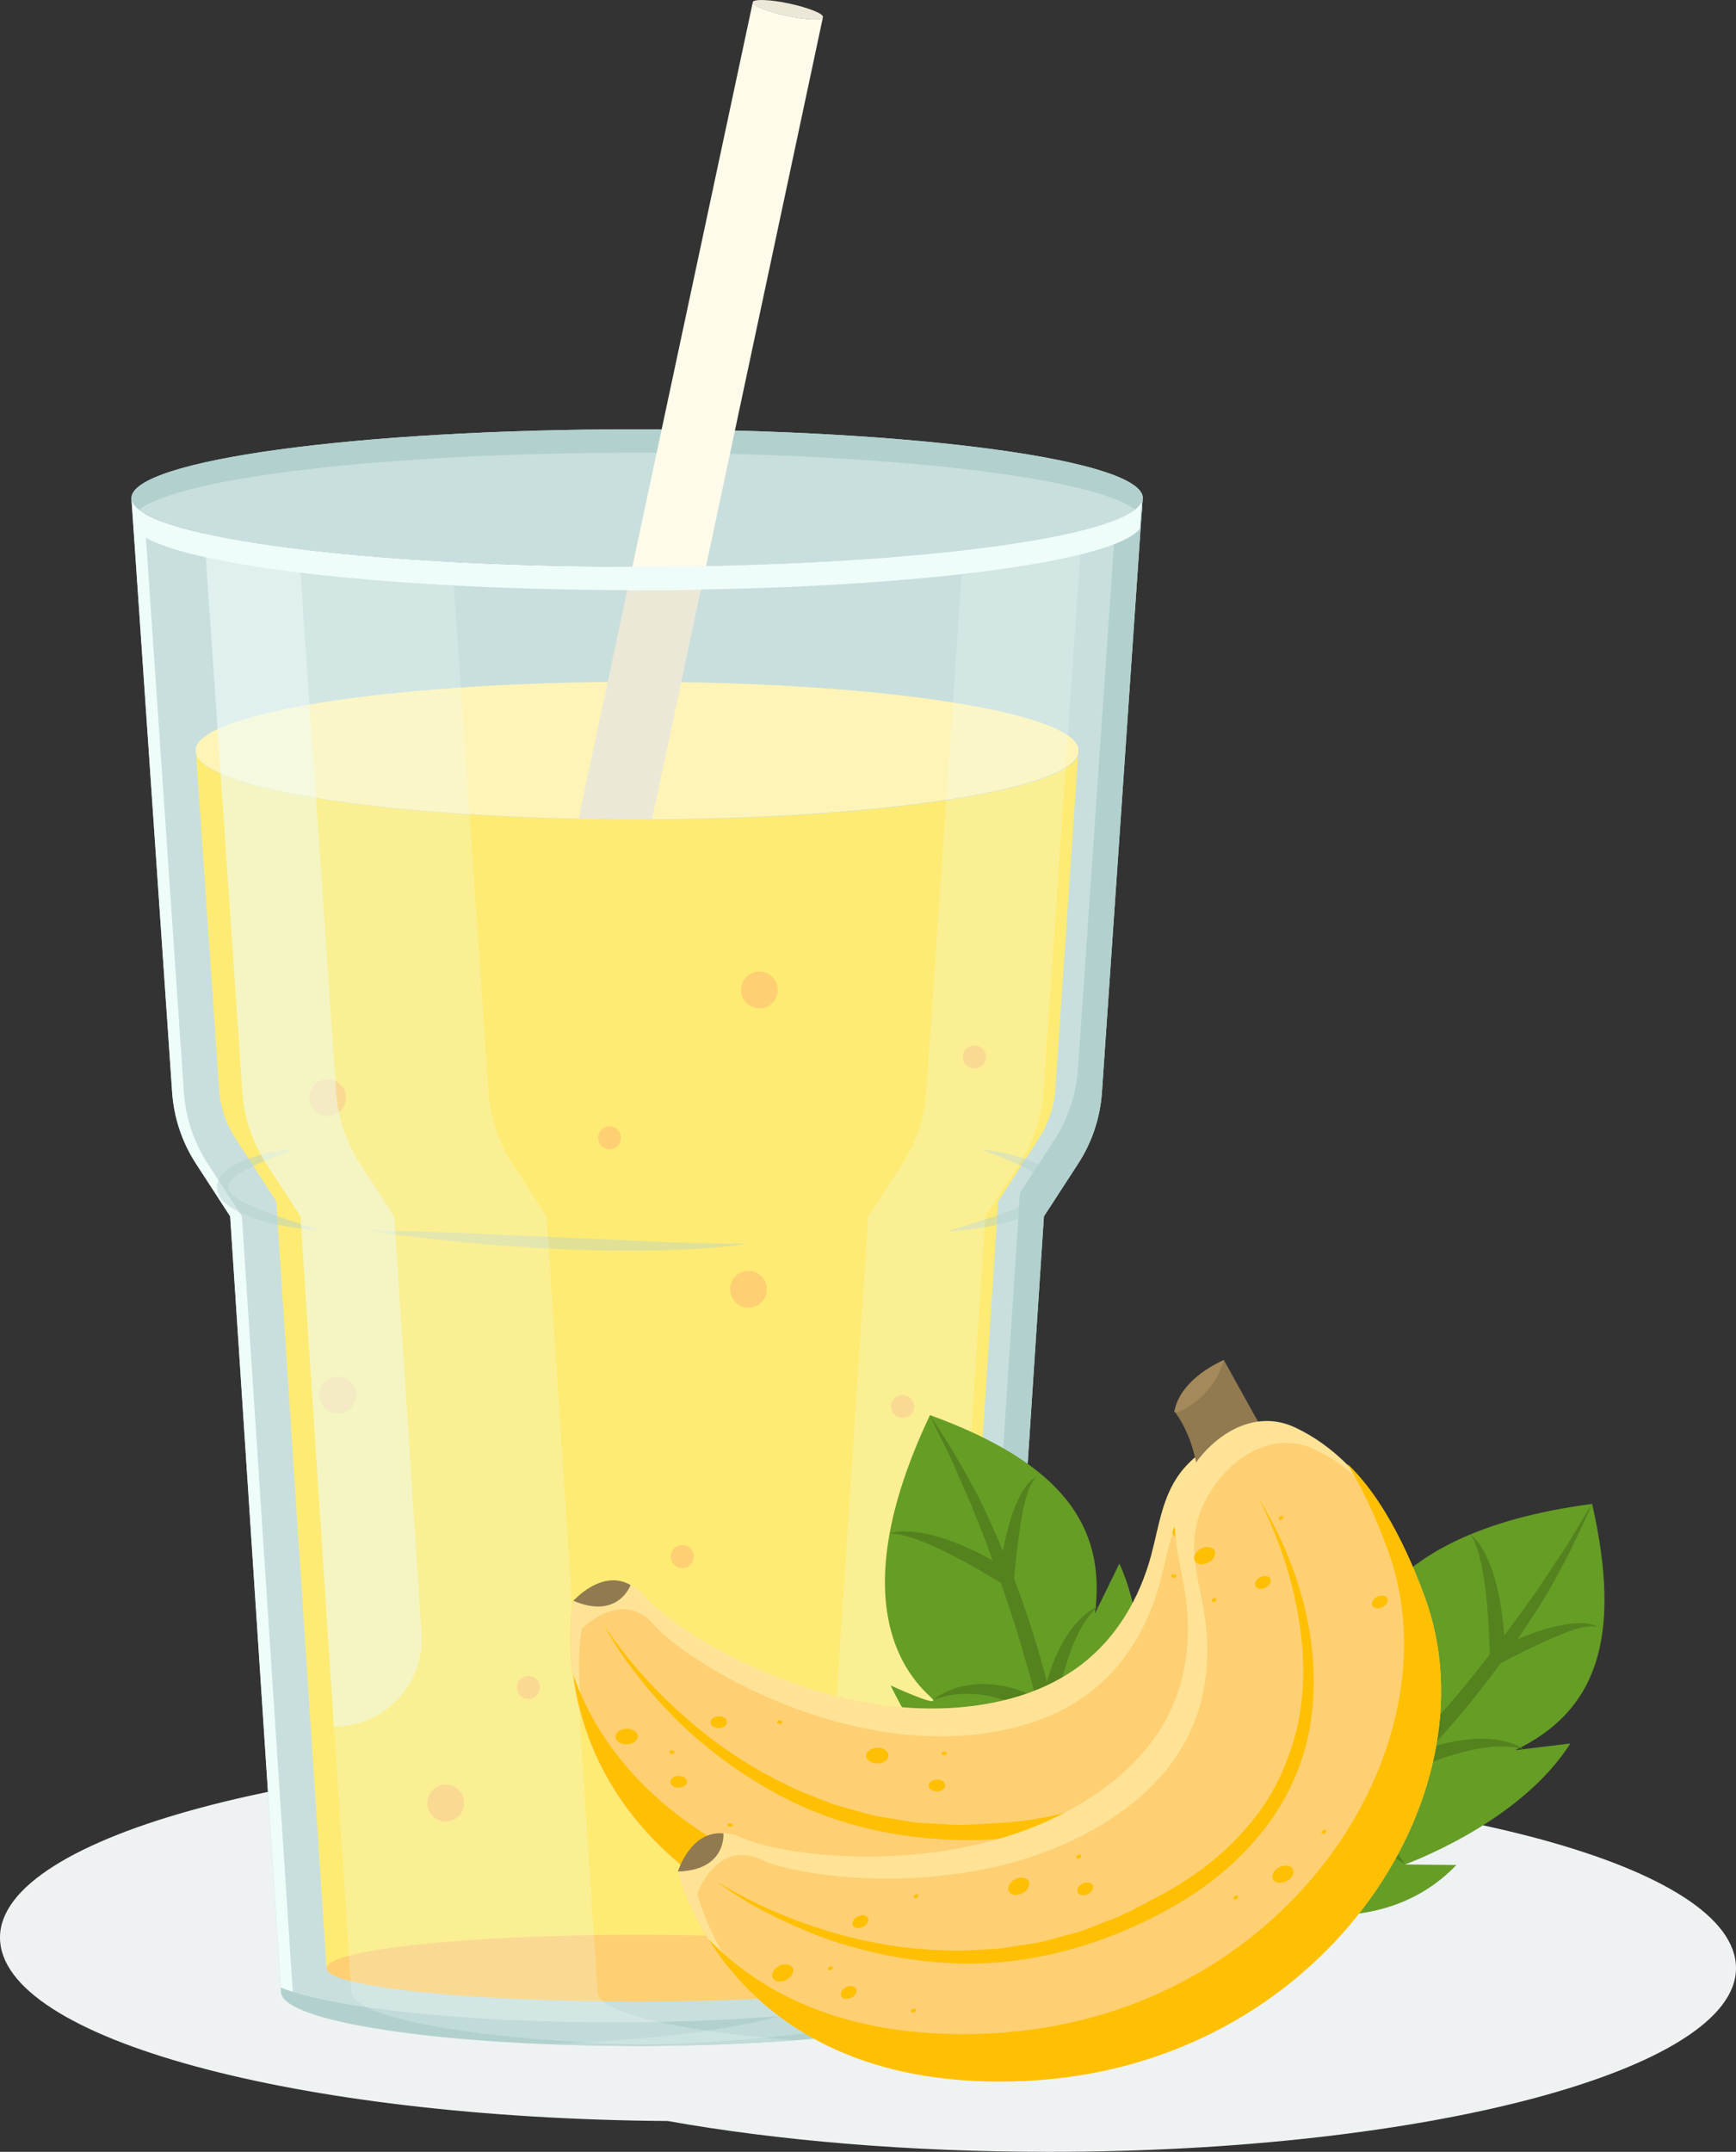 <?xml version="1.0" encoding="UTF-8"?>
<svg xmlns="http://www.w3.org/2000/svg" viewBox="0 0 138.51 171.63">
  <rect x="0" y="0" width="138.51" height="171.63" fill="#333333" stroke="none"/>
  <defs>
    <style>
      .cls-1 {
        opacity: .46;
      }

      .cls-1, .cls-2 {
        mix-blend-mode: screen;
      }

      .cls-1, .cls-2, .cls-3 {
        fill: #eefcfa;
      }

      .cls-4 {
        fill: #feeb73;
      }

      .cls-2 {
        opacity: .24;
      }

      .cls-5 {
        opacity: .45;
      }

      .cls-5, .cls-6 {
        mix-blend-mode: multiply;
      }

      .cls-6 {
        opacity: .39;
      }

      .cls-7 {
        fill: #c9dfdd;
      }

      .cls-8 {
        fill: #fed073;
      }

      .cls-9 {
        fill: #ebe8d8;
      }

      .cls-10 {
        fill: #eef2f2;
      }

      .cls-11, .cls-12 {
        fill: #fef4b7;
      }

      .cls-13 {
        isolation: isolate;
      }

      .cls-14 {
        fill: #54821f;
      }

      .cls-15 {
        fill: #ffc004;
      }

      .cls-16 {
        fill: #b2d1ce;
      }

      .cls-17 {
        fill: #fefbea;
      }

      .cls-18 {
        fill: #a4895a;
      }

      .cls-19 {
        fill: #669d25;
      }

      .cls-20 {
        fill: #917950;
      }

      .cls-12 {
        opacity: .52;
      }

      .cls-21 {
        fill: #ffc9d0;
      }
    </style>
  </defs>
  <g class="cls-13">
    <g id="Layer_2">
      <g id="OBJECTS">
        <g>
          <path class="cls-10" d="M85.23,142.34c-8.7-1.55-19.16-2.46-30.41-2.46-30.28,0-54.82,6.56-54.82,14.65s23.72,14.42,53.28,14.64c8.7,1.55,19.16,2.46,30.41,2.46,30.28,0,54.82-6.56,54.82-14.65s-23.72-14.42-53.28-14.64Z"/>
          <g>
            <g>
              <path class="cls-7" d="M91.16,39.87l-3.24,47.25c-.14,2.04-.79,4-1.91,5.71l-2.72,4.19-4.06,61.83c0,2.39-12.73,4.33-28.41,4.33-7.84,0-14.95-.49-20.08-1.27-5.14-.78-8.32-1.86-8.32-3.06l-4.06-61.83-2.72-4.19c-1.11-1.71-1.77-3.67-1.91-5.71l-3.24-47.25c.55,2.96,18.39,5.34,40.33,5.34s39.78-2.37,40.34-5.34Z"/>
              <path class="cls-11" d="M86.05,59.7l-.03.48c-1.03,2.89-16.4,5.17-35.19,5.17s-34.26-2.3-35.19-5.2l-.03-.41h0c.02-.09.04-.18.08-.26,1.29-2.85,16.52-5.1,35.14-5.1s33.86,2.24,35.15,5.1c.04.07.07.15.07.22Z"/>
              <path class="cls-4" d="M86.02,60.18l-1.82,26.69c-.09,1.39-.55,2.76-1.31,3.93l-3.25,5.01-4.02,61.28c-2.86.97-11.45,2.36-24.79,2.36-7.41,0-14.33-.44-19.52-1.22-2.81-.43-4.4-.86-5.25-1.15l-4.02-61.26-3.25-5.01c-.76-1.17-1.22-2.53-1.31-3.94l-1.83-26.7c.86,2.66,13.93,4.82,30.68,5.15,1.48.03,2.98.05,4.52.05.4,0,.8,0,1.2,0,18.25-.08,32.99-2.34,34-5.16Z"/>
              <path class="cls-8" d="M75.61,156.98c0,1.47-11.09,2.66-24.78,2.66s-24.78-1.19-24.78-2.66,11.09-2.66,24.78-2.66,24.78,1.19,24.78,2.66Z"/>
              <path class="cls-7" d="M91.17,39.73s0,.09,0,.14c-.55,2.96-18.4,5.34-40.34,5.34s-39.78-2.37-40.33-5.34c0-.05,0-.09,0-.14,0-3.03,18.05-5.49,40.34-5.49s40.35,2.46,40.35,5.49Z"/>
              <path class="cls-16" d="M11.08,40.67c3.25-2.59,19.8-4.56,39.75-4.56s36.5,1.97,39.76,4.56c.33-.26.53-.53.58-.8,0-.05,0-.09,0-.14,0-3.03-18.06-5.49-40.35-5.49s-40.34,2.46-40.34,5.49c0,.05,0,.09,0,.14.05.27.25.54.58.8Z"/>
              <g>
                <path class="cls-3" d="M31.68,161.9c-5.14-.78-8.32-1.86-8.32-3.06l-4.06-61.83-2.72-4.19c-1.11-1.71-1.77-3.67-1.91-5.71l-3.16-46.16c-.59-.35-.94-.72-1.01-1.09l3.24,47.25c.14,2.04.79,4,1.91,5.71l2.72,4.19,4.06,61.83c0,1.2,3.18,2.28,8.32,3.06,5.13.79,12.24,1.27,20.08,1.27.21,0,.42,0,.62,0-7.72-.01-14.71-.49-19.77-1.27Z"/>
                <path class="cls-3" d="M51.76,45.21c19.17,0,35.21-1.81,39.33-4.25l.07-1.09c-.55,2.94-18.15,5.3-39.87,5.34.16,0,.31,0,.47,0Z"/>
              </g>
              <path class="cls-16" d="M89.01,41.5l-3,43.74c-.14,2.04-.79,4-1.91,5.71l-2.72,4.19-4.06,61.83c0,2.39-12.73,4.33-28.41,4.33-7.84,0-14.95-.49-20.08-1.27-2.79-.42-4.99-.93-6.43-1.5l.02.32c0,1.2,3.18,2.28,8.32,3.06,5.13.79,12.24,1.27,20.08,1.27,15.69,0,28.41-1.94,28.41-4.33l4.06-61.83,2.72-4.19c1.11-1.71,1.77-3.67,1.91-5.71l3.24-47.25c-.11.57-.86,1.12-2.15,1.63Z"/>
              <g class="cls-5">
                <g>
                  <path class="cls-16" d="M78.2,91.66c1.1.12,2.19.31,3.26.65.53.18,1.07.37,1.57.67.26.14.5.32.74.54.24.23.45.47.55.94v.02s0,.05,0,.05l-.02.47v.06s-.02.05-.02.05c-.19.51-.54.83-.87,1.08-.34.25-.7.44-1.06.6-.72.34-1.46.56-2.21.76-1.49.38-3.01.58-4.53.66.72-.25,1.45-.45,2.17-.69.72-.23,1.44-.45,2.14-.71.71-.24,1.39-.52,2.05-.83.62-.31,1.3-.73,1.47-1.17l-.02.12.03-.47v.08c-.04-.23-.41-.66-.83-.91-.42-.28-.89-.53-1.38-.75-.98-.45-2-.84-3.03-1.24Z"/>
                  <path class="cls-16" d="M25.47,98.12c-.72-.03-1.43-.12-2.14-.22-.71-.11-1.41-.25-2.11-.44-.7-.2-1.39-.42-2.06-.74-.34-.16-.67-.35-.99-.59-.31-.24-.64-.55-.8-1.05l-.02-.05v-.05s-.03-.44-.03-.44v-.05s0-.04,0-.04c.04-.12.08-.24.12-.36l-.02.03c.33-.66.87-.95,1.34-1.24.49-.27,1.01-.45,1.52-.62,1.03-.31,2.09-.5,3.15-.6-.99.39-1.98.77-2.92,1.2-.47.21-.93.45-1.35.71-.41.26-.8.59-.93.9l-.02.03s-.02.09-.03.13v-.09s.04.38.04.38l-.02-.1c.14.4.75.82,1.33,1.11.6.31,1.24.57,1.9.81.65.25,1.32.47,1.99.69.67.24,1.35.43,2.03.68Z"/>
                </g>
              </g>
              <g class="cls-6">
                <path class="cls-16" d="M29.28,98.12c2.55.03,5.08.13,7.62.23l7.61.33,7.6.34c1.27.06,2.53.09,3.8.12l1.9.04c.63-.01,1.27-.01,1.91,0-2.52.41-5.07.51-7.62.56-2.55.06-5.09-.01-7.63-.12-2.54-.13-5.08-.29-7.61-.55-2.53-.25-5.06-.53-7.57-.94Z"/>
              </g>
              <g>
                <circle class="cls-8" cx="35.56" cy="143.81" r="1.47"/>
                <path class="cls-8" d="M65.76,147.47c0,.81-.66,1.47-1.47,1.47s-1.47-.66-1.47-1.47.66-1.47,1.47-1.47,1.47.66,1.47,1.47Z"/>
                <path class="cls-8" d="M28.42,111.26c0,.81-.66,1.47-1.47,1.47s-1.47-.66-1.47-1.47.66-1.47,1.47-1.47,1.47.66,1.47,1.47Z"/>
                <path class="cls-8" d="M61.19,102.83c0,.81-.66,1.47-1.47,1.47s-1.47-.66-1.47-1.47.66-1.47,1.47-1.47,1.47.66,1.47,1.47Z"/>
                <path class="cls-8" d="M62.06,78.96c0,.81-.66,1.47-1.47,1.47s-1.47-.66-1.47-1.47.66-1.47,1.47-1.47,1.47.66,1.47,1.47Z"/>
                <path class="cls-8" d="M27.61,87.55c0,.81-.66,1.47-1.47,1.47s-1.47-.66-1.47-1.47.66-1.47,1.47-1.47,1.47.66,1.47,1.47Z"/>
                <path class="cls-8" d="M43.08,134.58c0,.51-.41.92-.92.92s-.92-.41-.92-.92.41-.91.92-.91.92.41.92.91Z"/>
                <path class="cls-8" d="M57.7,151.14c0,.51-.41.92-.92.92s-.92-.41-.92-.92.41-.92.92-.92.92.41.92.92Z"/>
                <circle class="cls-8" cx="72.03" cy="138.16" r=".92"/>
                <path class="cls-8" d="M55.36,124.15c0,.51-.41.92-.92.92s-.92-.41-.92-.92.41-.92.92-.92.92.41.92.92Z"/>
                <path class="cls-8" d="M72.94,112.18c0,.51-.41.92-.92.92s-.92-.41-.92-.92.41-.92.92-.92.92.41.92.92Z"/>
                <path class="cls-8" d="M49.55,90.75c0,.51-.41.92-.92.92s-.91-.41-.91-.92.41-.92.91-.92.92.41.92.92Z"/>
                <path class="cls-8" d="M78.67,84.3c0,.51-.41.92-.92.92s-.92-.41-.92-.92.41-.92.92-.92.92.41.92.92Z"/>
              </g>
              <path class="cls-2" d="M53.48,163.15c3.57-.05,6.95-.2,10.01-.43-2.79-.21-5.33-.49-7.5-.82-5.14-.78-8.32-1.86-8.32-3.06l-4.06-61.83-2.72-4.19c-1.11-1.71-1.77-3.67-1.91-5.71l-2.9-42.29c-8.29-.44-15.23-1.24-19.79-2.27l3.05,44.55c.14,2.04.79,4,1.91,5.71l2.72,4.19,4.06,61.83c0,1.2,3.18,2.28,8.32,3.06,4.48.69,10.46,1.14,17.12,1.25Z"/>
              <path class="cls-1" d="M26.64,137.71h0c4.05,0,7.26-3.42,6.99-7.46l-2.18-33.23-2.72-4.19c-1.11-1.71-1.77-3.67-1.91-5.71l-2.97-43.31c-2.95-.36-5.5-.78-7.56-1.24l3.05,44.55c.14,2.04.79,4,1.91,5.71l2.72,4.19,2.67,40.69Z"/>
              <path class="cls-2" d="M76.86,43.91l-2.96,43.2c-.14,2.04-.79,4-1.91,5.71l-2.72,4.19-4.06,61.83c0,2.02-9.06,3.71-21.32,4.19,1.6.06,3.27.1,4.96.12,14.42-.21,25.71-2.05,25.71-4.31l4.06-61.83,2.72-4.19c1.11-1.71,1.77-3.67,1.91-5.71l3.07-44.78c-2.41.6-5.62,1.14-9.46,1.58Z"/>
              <path class="cls-9" d="M55.92,47.03l-3.9,18.31c-.39,0-.79,0-1.2,0-1.53,0-3.04-.02-4.52-.05-.05-.04-.07-.08-.11-.12l3.86-18.1h.77c1.73,0,3.43-.02,5.1-.05Z"/>
              <path class="cls-17" d="M65.66,1.37l-9.33,43.8-.4,1.87c-1.66.03-3.37.05-5.1.05h-.77l.39-1.87L60.06.19c0,.27,1.19.75,2.7,1.07,1.54.33,2.84.38,2.9.11Z"/>
              <path class="cls-21" d="M65.66,1.37c-.06.27-1.36.22-2.9-.11-1.51-.32-2.7-.79-2.7-1.07v-.02l5.6,1.2Z"/>
              <path class="cls-9" d="M65.66,1.37c-.06.27-1.36.22-2.9-.11-1.51-.32-2.7-.79-2.7-1.07v-.02c.06-.26,1.36-.22,2.91.11,1.54.34,2.75.81,2.69,1.08Z"/>
              <path class="cls-3" d="M91.08,40.08l-.14,2.09c-1.95,2.53-16.53,4.54-35.02,4.85-1.66.03-3.37.05-5.1.05h-.77c-20.5-.06-37.23-2.18-39.34-4.9l-.15-2.09c1.34,2.84,18.63,5.1,39.88,5.12h.37c1.86,0,3.7-.02,5.5-.05,18.83-.36,33.53-2.47,34.75-5.08Z"/>
            </g>
            <g>
              <path class="cls-19" d="M127.03,119.95c-18.63,2.45-18.64,11.91-18.94,12.53s-.88-3.45-.88-3.45c-4.81,7.97-3.98,12.93-3.98,12.93l-1.8-3.36c-3.01,5.22-1.41,13.22-1.41,13.22,0,0,9.82,3.58,16.18-3.07l-4.11-.04s9.17-3.27,13.2-9.65l-4.39.53c6.36-3.04,8.61-8.76,6.13-19.64Z"/>
              <g>
                <path class="cls-14" d="M100.02,151.82c2.64-2.32,5.16-4.75,7.64-7.22,2.46-2.48,4.85-5.03,7.12-7.68,2.31-2.62,4.45-5.37,6.51-8.19l1.52-2.13,1.44-2.19c1.03-1.42,1.81-2.99,2.78-4.47-1.4,3.22-2.99,6.39-4.96,9.32-1.92,2.96-4.05,5.79-6.37,8.45-4.64,5.31-9.83,10.17-15.68,14.1Z"/>
                <path class="cls-14" d="M112.09,148.71c-.49-.36-.95-.66-1.47-.85-.52-.19-1.04-.3-1.58-.36-.54-.05-1.08-.06-1.63-.02-.54.02-1.1.11-1.6.21l-1.35.25.69-1.14s.11-.28.11-.45c0-.19.01-.39-.02-.6-.07-.42-.21-.85-.42-1.27-.21-.42-.45-.84-.73-1.26l-.87-1.25c.45.25.88.54,1.29.88.39.34.78.72,1.09,1.16.33.43.58.95.73,1.51.08.28.12.59.1.9-.02.33-.05.6-.25,1l-.66-.89c.64-.16,1.23-.19,1.85-.21.62,0,1.24.07,1.84.22.6.16,1.19.42,1.7.78.5.37.91.86,1.17,1.39Z"/>
                <path class="cls-14" d="M121.54,139.51c-1.58-.42-3.15-.17-4.67.2-.76.2-1.51.41-2.25.69-.74.26-1.49.54-2.18.87l-.9.43.04-1.01c.03-.71-.05-1.51-.17-2.26-.11-.76-.33-1.49-.59-2.21-.26-.72-.64-1.39-1.09-2.02-.43-.66-1.03-1.17-1.63-1.72.74.31,1.48.73,2.08,1.33.6.59,1.13,1.27,1.5,2.03.4.75.66,1.56.86,2.38.18.83.27,1.65.26,2.54l-.86-.58c.78-.34,1.54-.62,2.34-.86.8-.22,1.6-.43,2.43-.53.82-.11,1.66-.16,2.5-.06.83.1,1.66.32,2.34.78Z"/>
                <path class="cls-14" d="M127.48,129.76c-.71-.14-1.38.07-2.04.27-.66.22-1.3.5-1.94.77-1.27.58-2.54,1.2-3.76,1.86l-.85.45-.02-.98c-.04-1.64-.12-3.32-.31-4.96-.08-.83-.21-1.64-.38-2.45-.18-.8-.4-1.61-.84-2.34.67.55,1.09,1.36,1.44,2.15.34.8.58,1.64.76,2.48.36,1.69.52,3.39.52,5.13l-.88-.53c1.3-.66,2.62-1.22,4.01-1.64.69-.21,1.41-.38,2.14-.47.72-.07,1.52-.11,2.16.27Z"/>
              </g>
            </g>
            <g>
              <path class="cls-19" d="M74.21,112.85c-8.06,16.97-.13,22.12.23,22.71.35.59-3.38-1.13-3.38-1.13,4.08,8.37,8.7,10.36,8.7,10.36l-3.8-.31c2.75,5.36,10.33,8.37,10.33,8.37,0,0,8.34-6.3,6.21-15.25l-2.26,3.43s2.23-9.47-.93-16.32l-1.94,3.97c.9-6.99-2.67-11.99-13.16-15.81Z"/>
              <g>
                <path class="cls-14" d="M86.29,152.84c-.51-3.48-1.18-6.91-1.91-10.33-.75-3.41-1.59-6.8-2.58-10.15-.94-3.36-2.1-6.65-3.34-9.91l-.97-2.43-1.06-2.4c-.64-1.64-1.53-3.15-2.24-4.76,1.94,2.92,3.74,5.98,5.13,9.23,1.44,3.22,2.66,6.55,3.63,9.94,1.94,6.78,3.2,13.78,3.32,20.82Z"/>
                <path class="cls-14" d="M90.24,141.02c-.56.21-1.07.44-1.51.78-.44.33-.82.71-1.16,1.13-.34.42-.64.88-.9,1.35-.28.46-.5.99-.7,1.45l-.52,1.26-.58-1.2s-.18-.24-.32-.34c-.16-.11-.33-.22-.52-.31-.39-.17-.83-.29-1.3-.34-.47-.06-.95-.08-1.45-.07l-1.52.05c.46-.25.93-.45,1.43-.6.5-.14,1.02-.26,1.57-.28.54-.04,1.11.03,1.67.21.28.09.56.22.81.4.26.2.48.36.71.76l-1.1.07c.21-.63.51-1.14.83-1.67.34-.52.73-1,1.19-1.43.47-.42,1-.76,1.58-1,.59-.22,1.21-.3,1.8-.23Z"/>
                <path class="cls-14" d="M87.64,128.09c-1.21,1.1-1.85,2.55-2.37,4.03-.25.74-.47,1.5-.64,2.26-.18.76-.35,1.55-.45,2.3l-.13.99-.82-.58c-.58-.41-1.29-.78-1.99-1.08-.7-.32-1.43-.53-2.18-.71-.75-.17-1.52-.22-2.29-.19-.79,0-1.54.22-2.33.44.67-.45,1.42-.85,2.25-1.03.82-.18,1.68-.26,2.52-.16.85.07,1.67.29,2.46.58.8.31,1.53.67,2.27,1.17l-.96.41c.14-.84.32-1.63.55-2.43.24-.79.51-1.58.88-2.32.35-.75.77-1.48,1.31-2.13.54-.64,1.17-1.22,1.93-1.54Z"/>
                <path class="cls-14" d="M82.69,117.8c-.5.52-.69,1.2-.88,1.86-.18.67-.29,1.36-.41,2.05-.2,1.38-.37,2.79-.49,4.17l-.08.96-.84-.51c-1.4-.86-2.85-1.7-4.33-2.44-.74-.38-1.49-.72-2.26-1.01-.77-.29-1.56-.54-2.42-.57.83-.26,1.73-.18,2.58-.04.86.15,1.69.4,2.5.71,1.61.62,3.13,1.41,4.59,2.35l-.92.45c.15-1.45.4-2.87.8-4.26.2-.7.45-1.39.77-2.05.33-.64.73-1.34,1.4-1.67Z"/>
              </g>
            </g>
            <g>
              <g>
                <path class="cls-8" d="M106.7,117.98c-.42-.73-.9-1.42-1.46-2.08-2.9-3.45-8.24-1.73-10.79,1.23-1.7,1.97-1.96,4.53-2.61,6.95-.92,3.37-2.71,6.49-5.51,8.65-1.89,1.46-4.13,2.41-6.45,2.94-12.7,2.9-25.89-5.36-28.41-8.31-2.52-2.94-5.74.34-5.74.34,0,0-3.67,17.87,18.3,26.68,21.97,8.81,43.71-5.16,44.99-21.87.37-4.85.14-10.22-2.34-14.52Z"/>
                <path class="cls-12" d="M46.42,129.91s3.22-3.28,5.74-.34,15.71,11.21,28.41,8.31c2.32-.53,4.56-1.48,6.45-2.94,2.79-2.16,4.59-5.28,5.51-8.65.66-2.42.92-4.98,2.61-6.95,2.55-2.95,7.89-4.67,10.79-1.23.55.66,1.04,1.36,1.46,2.08.45.79.81,1.63,1.13,2.48-.39-1.65-.95-3.24-1.8-4.7-.42-.73-.9-1.42-1.46-2.08-2.9-3.45-8.24-1.73-10.79,1.23-1.7,1.97-1.96,4.53-2.61,6.95-.92,3.37-2.71,6.49-5.51,8.65-1.89,1.46-4.13,2.41-6.45,2.94-12.7,2.9-25.89-5.36-28.41-8.31-2.52-2.94-5.74.34-5.74.34,0,0-.97,4.78,1.11,10.6-1.17-4.77-.44-8.38-.44-8.38Z"/>
                <path class="cls-15" d="M107.84,120.27c.25,2.05.31,4.53.08,7.56-1.28,16.71-23.03,30.68-44.99,21.87-10.65-4.27-15.27-10.67-17.2-16.13.79,6.01,4.42,15.21,18.33,20.79,21.97,8.81,43.71-5.16,44.99-21.87.45-5.87-.19-9.71-1.2-12.23Z"/>
                <path class="cls-20" d="M50.31,126.42s-.97,2.78-4.56,1.26c0,0,2.27-2.58,4.56-1.26Z"/>
                <path class="cls-15" d="M48.11,129.51c1.74,2.62,3.81,4.99,6.13,7.07,2.3,2.1,4.86,3.9,7.61,5.32.7.33,1.37.72,2.09,1l2.15.85c.71.3,1.48.44,2.21.67.74.21,1.48.44,2.25.53l2.28.38c.76.1,1.54.1,2.31.15,1.54.16,3.08,0,4.62-.09,3.07-.17,6.12-.83,8.88-2.14,2.79-1.26,5.15-3.31,6.99-5.74,1.82-2.47,3.03-5.38,3.74-8.39.75-3.02,1.03-6.16.89-9.3.76,6.2-.21,12.88-3.83,18.26-.9,1.33-2,2.54-3.24,3.58-1.22,1.06-2.6,1.94-4.06,2.63-2.9,1.43-6.1,2.15-9.28,2.37-6.35.46-12.93-.71-18.47-3.92-2.77-1.57-5.33-3.5-7.57-5.73-1.1-1.14-2.16-2.32-3.11-3.58-.98-1.24-1.84-2.56-2.59-3.95Z"/>
                <g>
                  <path class="cls-15" d="M50.89,138.48c.01.35-.38.64-.87.65-.49.02-.9-.25-.91-.6-.01-.35.38-.64.87-.65.49-.02.9.25.91.6Z"/>
                  <path class="cls-15" d="M70.89,140c.01.35-.38.64-.87.65s-.9-.25-.91-.6c-.01-.35.38-.64.87-.65s.9.25.91.6Z"/>
                  <path class="cls-15" d="M95.33,122.15c.01.35-.38.64-.87.65-.49.02-.9-.25-.91-.6-.01-.35.38-.64.87-.65.49-.01.9.25.91.6Z"/>
                  <path class="cls-15" d="M90.47,147.87c.01.35-.38.64-.87.65-.49.02-.9-.25-.91-.6-.01-.35.38-.64.87-.65.49-.02.9.25.91.6Z"/>
                  <path class="cls-15" d="M54.81,142.09c0,.26-.28.48-.65.49s-.67-.19-.68-.45c0-.26.28-.48.65-.49.37-.01.67.19.68.45Z"/>
                  <path class="cls-15" d="M75.42,142.39c0,.26-.28.48-.65.49-.37.01-.67-.19-.68-.45,0-.26.28-.48.65-.49.37-.01.67.19.68.45Z"/>
                  <path class="cls-15" d="M98.45,126.03c0,.26-.28.48-.65.49-.37.01-.67-.19-.68-.45,0-.26.28-.48.65-.49.37-.01.67.19.68.45Z"/>
                  <path class="cls-15" d="M106.29,131.31c0,.26-.28.48-.65.49-.37.01-.67-.19-.68-.45,0-.26.28-.48.65-.49.37-.01.67.19.68.45Z"/>
                  <path class="cls-15" d="M58.01,137.34c0,.26-.28.48-.65.49-.37.01-.67-.19-.68-.45,0-.26.28-.48.65-.49.37-.01.67.19.68.45Z"/>
                  <path class="cls-15" d="M53.82,139.74c0,.08-.09.15-.21.15s-.21-.06-.22-.14c0-.08.09-.15.21-.15.12,0,.21.06.22.14Z"/>
                  <path class="cls-15" d="M58.47,145.56c0,.08-.09.15-.21.15-.12,0-.21-.06-.22-.14,0-.08.09-.15.21-.15.12,0,.21.06.22.14Z"/>
                  <path class="cls-15" d="M75.55,139.85c0,.08-.09.15-.21.15-.12,0-.21-.06-.22-.14,0-.08.09-.15.21-.15.12,0,.21.06.22.14Z"/>
                  <path class="cls-15" d="M93.86,125.7c0,.08-.09.15-.21.15-.12,0-.21-.06-.22-.14,0-.08.09-.15.21-.15.12,0,.21.06.22.14Z"/>
                  <path class="cls-15" d="M101.44,121.96c0,.08-.09.15-.21.15-.12,0-.21-.06-.22-.14s.09-.15.21-.15c.12,0,.21.06.22.14Z"/>
                  <path class="cls-15" d="M85.59,148.02c0,.08-.09.15-.21.15-.12,0-.21-.06-.22-.14,0-.08.09-.15.21-.15.12,0,.21.06.22.14Z"/>
                  <path class="cls-15" d="M94.17,146.18c0,.08-.09.15-.21.15-.12,0-.21-.06-.22-.14,0-.08.09-.15.21-.15.12,0,.21.06.22.14Z"/>
                  <path class="cls-15" d="M62.42,137.35c0,.08-.09.15-.21.15-.12,0-.21-.06-.22-.14,0-.08.09-.15.21-.15.12,0,.21.06.22.14Z"/>
                </g>
              </g>
              <g>
                <path class="cls-20" d="M95.69,119.31s.17-3.86-1.99-6.75c0,0,.87-2.68,3.95-4.08l3.87,6.98s-.86,4.68-5.83,3.85Z"/>
                <path class="cls-8" d="M105.53,115.16c-.68-.49-1.41-.92-2.19-1.29-4.07-1.93-8.22,1.85-9.31,5.59-.73,2.5.1,4.93.5,7.41.56,3.45.23,7.03-1.42,10.15-1.12,2.11-2.76,3.9-4.65,5.35-10.35,7.9-25.78,5.85-29.29,4.22s-5.08,2.69-5.08,2.69c0,0,4.07,17.79,27.72,16.69,23.64-1.09,37.64-22.82,31.88-38.56-1.67-4.57-4.11-9.35-8.15-12.24Z"/>
                <path class="cls-12" d="M55.63,151.01s1.57-4.32,5.08-2.69c3.51,1.63,18.94,3.69,29.29-4.22,1.89-1.44,3.53-3.23,4.65-5.35,1.65-3.12,1.99-6.71,1.42-10.15-.41-2.48-1.23-4.91-.5-7.41,1.09-3.74,5.24-7.52,9.31-5.59.78.37,1.51.8,2.19,1.29.74.53,1.41,1.14,2.05,1.79-1.04-1.34-2.21-2.55-3.59-3.54-.68-.49-1.41-.92-2.19-1.29-4.07-1.93-8.22,1.85-9.31,5.59-.73,2.5.1,4.93.5,7.41.56,3.45.23,7.03-1.42,10.15-1.12,2.11-2.76,3.9-4.65,5.35-10.35,7.9-25.78,5.85-29.29,4.22-3.51-1.63-5.08,2.69-5.08,2.69,0,0,1.1,4.75,5.41,9.19-3.05-3.85-3.87-7.44-3.87-7.44Z"/>
                <path class="cls-15" d="M107.52,116.78c1.08,1.76,2.16,4,3.21,6.85,5.76,15.74-8.23,37.47-31.88,38.56-11.46.53-18.31-3.38-22.34-7.54,3.21,5.14,10.33,12.01,25.3,11.32,23.64-1.09,37.64-22.82,31.88-38.56-2.02-5.53-4.19-8.75-6.16-10.63Z"/>
                <path class="cls-20" d="M57.72,146.23s.27,2.93-3.63,3.04c0,0,.99-3.28,3.63-3.04Z"/>
                <path class="cls-15" d="M56.99,149.95c2.66,1.66,5.54,2.96,8.51,3.89,2.96.96,6.04,1.53,9.13,1.69.77.01,1.54.09,2.32.04l2.31-.12c.77-.03,1.53-.21,2.29-.31.76-.11,1.53-.21,2.26-.45l2.23-.6c.74-.22,1.44-.55,2.16-.82,1.46-.49,2.8-1.28,4.17-1.99,2.72-1.43,5.23-3.29,7.19-5.63,2.02-2.3,3.31-5.14,3.99-8.12.63-3,.53-6.15-.07-9.19-.57-3.06-1.62-6.03-3.05-8.83,3.26,5.33,5.15,11.8,4.09,18.21-.27,1.59-.77,3.14-1.46,4.6-.67,1.47-1.56,2.84-2.6,4.08-2.05,2.5-4.66,4.49-7.46,6-5.59,3.05-12.06,4.71-18.43,4.09-3.17-.28-6.3-.98-9.27-2.08-1.47-.58-2.92-1.22-4.31-1.96-1.4-.72-2.74-1.57-3.99-2.52Z"/>
                <g>
                  <path class="cls-15" d="M63.25,156.96c.15.31-.08.74-.52.96-.44.22-.93.14-1.08-.17s.08-.74.52-.96.93-.14,1.08.17Z"/>
                  <path class="cls-15" d="M82.08,150.05c.15.31-.08.74-.52.96-.44.22-.93.14-1.08-.17-.15-.31.08-.74.52-.96.44-.22.93-.14,1.08.17Z"/>
                  <path class="cls-15" d="M96.91,123.68c.15.31-.08.74-.52.96-.44.22-.93.14-1.08-.17-.15-.31.08-.74.52-.96.44-.22.93-.14,1.08.17Z"/>
                  <path class="cls-15" d="M103.16,149.09c.15.31-.08.74-.52.96s-.93.14-1.08-.17c-.15-.31.08-.74.52-.96.44-.22.93-.14,1.08.17Z"/>
                  <path class="cls-15" d="M68.31,158.62c.11.23-.06.55-.39.72-.33.16-.69.11-.81-.12-.11-.23.06-.55.39-.72.33-.16.69-.11.81.12Z"/>
                  <path class="cls-15" d="M87.19,150.35c.11.23-.06.55-.39.72-.33.16-.69.11-.81-.12-.11-.23.06-.55.39-.72.33-.16.69-.11.81.12Z"/>
                  <path class="cls-15" d="M101.36,125.91c.11.23-.06.55-.39.72-.33.16-.69.11-.81-.12-.11-.23.06-.55.39-.72.33-.16.69-.11.81.12Z"/>
                  <path class="cls-15" d="M110.69,127.47c.11.23-.06.55-.39.72-.33.16-.69.11-.81-.12-.11-.23.06-.55.39-.72.33-.16.69-.11.81.12Z"/>
                  <path class="cls-15" d="M69.25,152.97c.11.23-.06.55-.39.72-.33.16-.69.11-.81-.12-.11-.23.06-.55.39-.72.33-.16.69-.11.81.12Z"/>
                  <path class="cls-15" d="M66.44,156.89c.04.07-.02.17-.12.23-.1.05-.22.03-.26-.04-.04-.07.02-.17.12-.23.1-.05.22-.03.26.04Z"/>
                  <path class="cls-15" d="M73.08,160.26c.04.07-.02.17-.12.23-.1.05-.22.03-.26-.04-.04-.07.02-.17.12-.23.1-.05.22-.03.25.04Z"/>
                  <path class="cls-15" d="M86.25,147.99c.04.07-.02.17-.12.23-.1.05-.22.03-.25-.04-.04-.07.02-.17.12-.23.1-.05.22-.03.25.04Z"/>
                  <path class="cls-15" d="M97.05,127.52c.04.07-.02.17-.12.23-.1.05-.22.03-.25-.04-.04-.07.02-.17.12-.23s.22-.03.25.04Z"/>
                  <path class="cls-15" d="M102.4,120.97c.04.07-.02.17-.12.23-.1.05-.22.03-.25-.04-.04-.07.02-.17.12-.23.1-.05.22-.03.25.04Z"/>
                  <path class="cls-15" d="M98.78,151.25c.04.07-.02.17-.12.23-.1.05-.22.03-.25-.04-.04-.07.02-.17.12-.23.1-.05.22-.03.25.04Z"/>
                  <path class="cls-15" d="M105.82,146.02c.04.07-.02.17-.12.23-.1.05-.22.03-.25-.04-.04-.07.02-.17.12-.23.1-.05.22-.03.25.04Z"/>
                  <path class="cls-15" d="M73.27,151.15c.04.07-.02.17-.12.23s-.22.03-.25-.04c-.04-.07.02-.17.12-.23.1-.05.22-.03.25.04Z"/>
                </g>
                <path class="cls-18" d="M93.7,112.56c-.1.51,3.17-1.06,3.95-4.08,0,0-3.43,1.37-3.95,4.08Z"/>
              </g>
            </g>
          </g>
        </g>
      </g>
    </g>
  </g>
</svg>